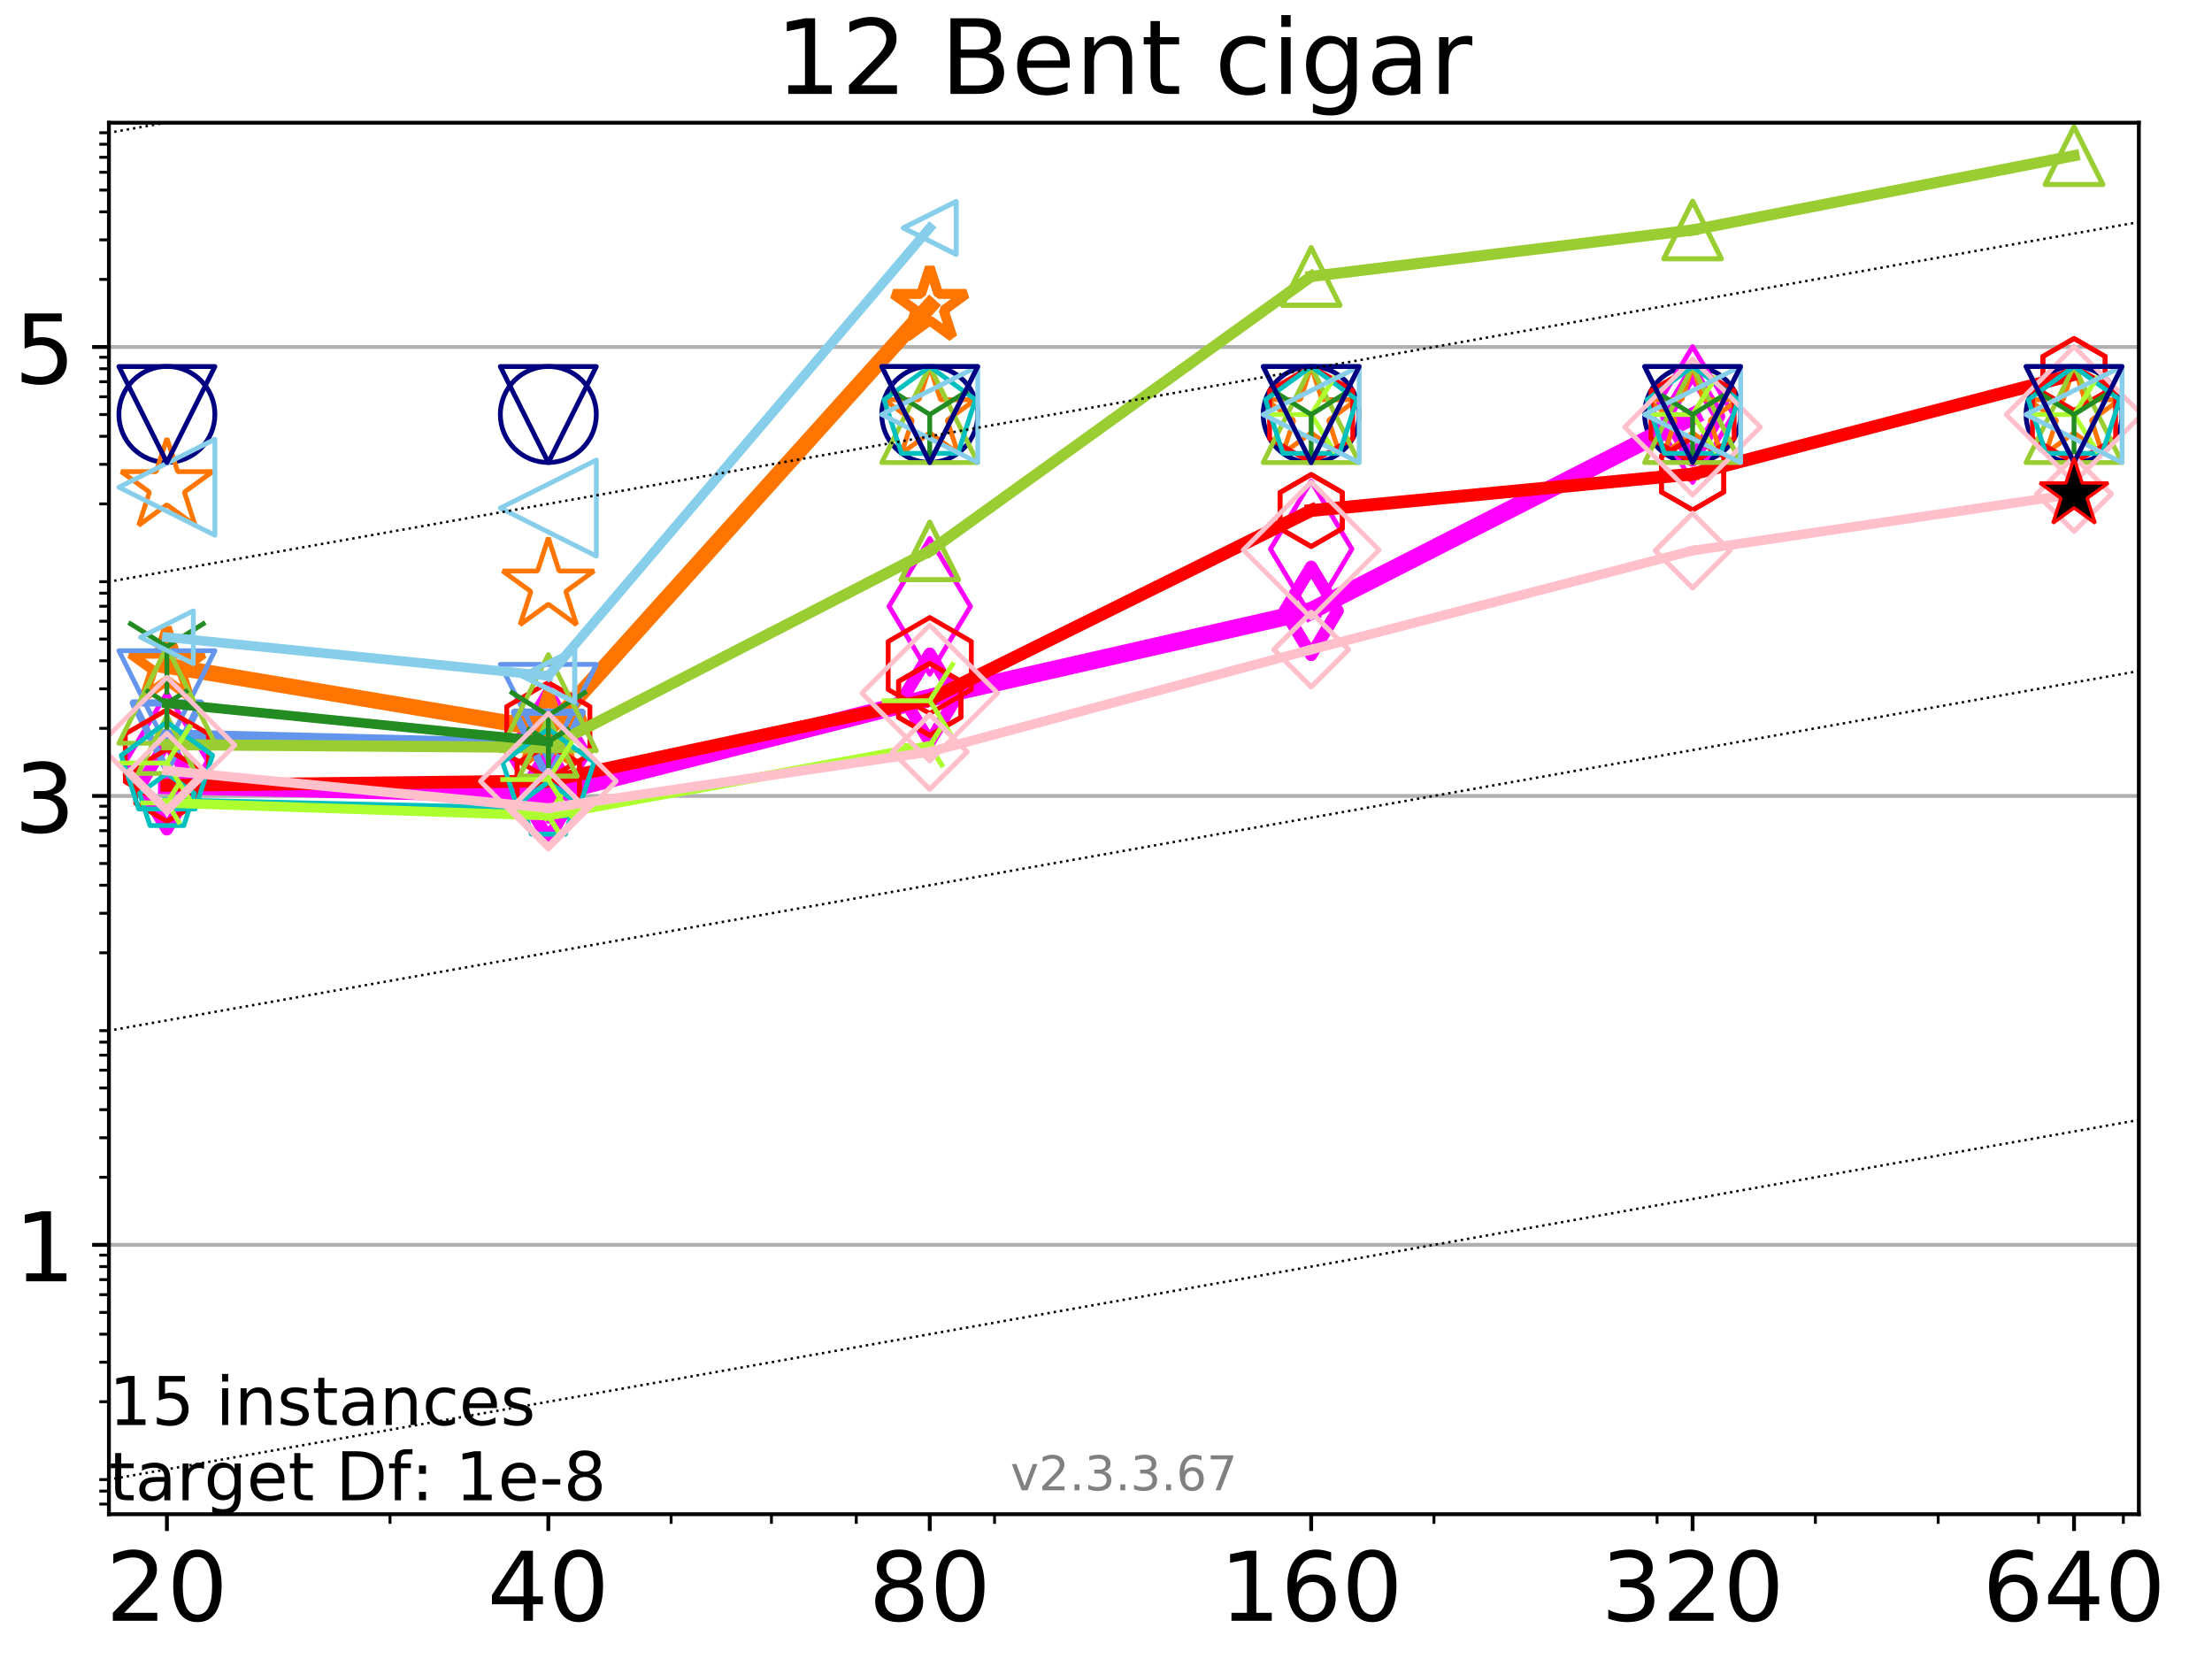 <?xml version="1.0" encoding="utf-8" standalone="no"?>
<!DOCTYPE svg PUBLIC "-//W3C//DTD SVG 1.1//EN"
  "http://www.w3.org/Graphics/SVG/1.1/DTD/svg11.dtd">
<!-- Created with matplotlib (https://matplotlib.org/) -->
<svg height="345.6pt" version="1.1" viewBox="0 0 460.8 345.6" width="460.8pt" xmlns="http://www.w3.org/2000/svg" xmlns:xlink="http://www.w3.org/1999/xlink">
 <defs>
  <style type="text/css">
*{stroke-linecap:butt;stroke-linejoin:round;}
  </style>
 </defs>
 <g id="figure_1">
  <g id="patch_1">
   <path d="M 0 345.6 
L 460.8 345.6 
L 460.8 0 
L 0 0 
z
" style="fill:#ffffff;"/>
  </g>
  <g id="axes_1">
   <g id="patch_2">
    <path d="M 22.69 315.44 
L 445.56 315.44 
L 445.56 25.56 
L 22.69 25.56 
z
" style="fill:#ffffff;"/>
   </g>
   <g id="matplotlib.axis_1">
    <g id="xtick_1">
     <g id="line2d_1">
      <defs>
       <path d="M 0 0 
L 0 3.5 
" id="mef94636818" style="stroke:#000000;stroke-width:0.8;"/>
      </defs>
      <g>
       <use style="stroke:#000000;stroke-width:0.8;" x="34.768" xlink:href="#mef94636818" y="315.44"/>
      </g>
     </g>
     <g id="text_1">
      <!-- 20 -->
      <defs>
       <path d="M 19.188 8.297 
L 53.609 8.297 
L 53.609 0 
L 7.328 0 
L 7.328 8.297 
Q 12.938 14.109 22.625 23.891 
Q 32.328 33.688 34.812 36.531 
Q 39.547 41.844 41.422 45.531 
Q 43.312 49.219 43.312 52.781 
Q 43.312 58.594 39.234 62.25 
Q 35.156 65.922 28.609 65.922 
Q 23.969 65.922 18.812 64.312 
Q 13.672 62.703 7.812 59.422 
L 7.812 69.391 
Q 13.766 71.781 18.938 73 
Q 24.125 74.219 28.422 74.219 
Q 39.75 74.219 46.484 68.547 
Q 53.219 62.891 53.219 53.422 
Q 53.219 48.922 51.531 44.891 
Q 49.859 40.875 45.406 35.406 
Q 44.188 33.984 37.641 27.219 
Q 31.109 20.453 19.188 8.297 
z
" id="DejaVuSans-50"/>
       <path d="M 31.781 66.406 
Q 24.172 66.406 20.328 58.906 
Q 16.5 51.422 16.5 36.375 
Q 16.5 21.391 20.328 13.891 
Q 24.172 6.391 31.781 6.391 
Q 39.453 6.391 43.281 13.891 
Q 47.125 21.391 47.125 36.375 
Q 47.125 51.422 43.281 58.906 
Q 39.453 66.406 31.781 66.406 
z
M 31.781 74.219 
Q 44.047 74.219 50.516 64.516 
Q 56.984 54.828 56.984 36.375 
Q 56.984 17.969 50.516 8.266 
Q 44.047 -1.422 31.781 -1.422 
Q 19.531 -1.422 13.062 8.266 
Q 6.594 17.969 6.594 36.375 
Q 6.594 54.828 13.062 64.516 
Q 19.531 74.219 31.781 74.219 
z
" id="DejaVuSans-48"/>
      </defs>
      <g transform="translate(22.043 337.637)scale(0.2 -0.2)">
       <use xlink:href="#DejaVuSans-50"/>
       <use x="63.623" xlink:href="#DejaVuSans-48"/>
      </g>
     </g>
    </g>
    <g id="xtick_2">
     <g id="line2d_2">
      <g>
       <use style="stroke:#000000;stroke-width:0.8;" x="114.226" xlink:href="#mef94636818" y="315.44"/>
      </g>
     </g>
     <g id="text_2">
      <!-- 40 -->
      <defs>
       <path d="M 37.797 64.312 
L 12.891 25.391 
L 37.797 25.391 
z
M 35.203 72.906 
L 47.609 72.906 
L 47.609 25.391 
L 58.016 25.391 
L 58.016 17.188 
L 47.609 17.188 
L 47.609 0 
L 37.797 0 
L 37.797 17.188 
L 4.891 17.188 
L 4.891 26.703 
z
" id="DejaVuSans-52"/>
      </defs>
      <g transform="translate(101.501 337.637)scale(0.2 -0.2)">
       <use xlink:href="#DejaVuSans-52"/>
       <use x="63.623" xlink:href="#DejaVuSans-48"/>
      </g>
     </g>
    </g>
    <g id="xtick_3">
     <g id="line2d_3">
      <g>
       <use style="stroke:#000000;stroke-width:0.8;" x="193.684" xlink:href="#mef94636818" y="315.44"/>
      </g>
     </g>
     <g id="text_3">
      <!-- 80 -->
      <defs>
       <path d="M 31.781 34.625 
Q 24.75 34.625 20.719 30.859 
Q 16.703 27.094 16.703 20.516 
Q 16.703 13.922 20.719 10.156 
Q 24.75 6.391 31.781 6.391 
Q 38.812 6.391 42.859 10.172 
Q 46.922 13.969 46.922 20.516 
Q 46.922 27.094 42.891 30.859 
Q 38.875 34.625 31.781 34.625 
z
M 21.922 38.812 
Q 15.578 40.375 12.031 44.719 
Q 8.5 49.078 8.5 55.328 
Q 8.5 64.062 14.719 69.141 
Q 20.953 74.219 31.781 74.219 
Q 42.672 74.219 48.875 69.141 
Q 55.078 64.062 55.078 55.328 
Q 55.078 49.078 51.531 44.719 
Q 48 40.375 41.703 38.812 
Q 48.828 37.156 52.797 32.312 
Q 56.781 27.484 56.781 20.516 
Q 56.781 9.906 50.312 4.234 
Q 43.844 -1.422 31.781 -1.422 
Q 19.734 -1.422 13.25 4.234 
Q 6.781 9.906 6.781 20.516 
Q 6.781 27.484 10.781 32.312 
Q 14.797 37.156 21.922 38.812 
z
M 18.312 54.391 
Q 18.312 48.734 21.844 45.562 
Q 25.391 42.391 31.781 42.391 
Q 38.141 42.391 41.719 45.562 
Q 45.312 48.734 45.312 54.391 
Q 45.312 60.062 41.719 63.234 
Q 38.141 66.406 31.781 66.406 
Q 25.391 66.406 21.844 63.234 
Q 18.312 60.062 18.312 54.391 
z
" id="DejaVuSans-56"/>
      </defs>
      <g transform="translate(180.959 337.637)scale(0.2 -0.2)">
       <use xlink:href="#DejaVuSans-56"/>
       <use x="63.623" xlink:href="#DejaVuSans-48"/>
      </g>
     </g>
    </g>
    <g id="xtick_4">
     <g id="line2d_4">
      <g>
       <use style="stroke:#000000;stroke-width:0.8;" x="273.142" xlink:href="#mef94636818" y="315.44"/>
      </g>
     </g>
     <g id="text_4">
      <!-- 160 -->
      <defs>
       <path d="M 12.406 8.297 
L 28.516 8.297 
L 28.516 63.922 
L 10.984 60.406 
L 10.984 69.391 
L 28.422 72.906 
L 38.281 72.906 
L 38.281 8.297 
L 54.391 8.297 
L 54.391 0 
L 12.406 0 
z
" id="DejaVuSans-49"/>
       <path d="M 33.016 40.375 
Q 26.375 40.375 22.484 35.828 
Q 18.609 31.297 18.609 23.391 
Q 18.609 15.531 22.484 10.953 
Q 26.375 6.391 33.016 6.391 
Q 39.656 6.391 43.531 10.953 
Q 47.406 15.531 47.406 23.391 
Q 47.406 31.297 43.531 35.828 
Q 39.656 40.375 33.016 40.375 
z
M 52.594 71.297 
L 52.594 62.312 
Q 48.875 64.062 45.094 64.984 
Q 41.312 65.922 37.594 65.922 
Q 27.828 65.922 22.672 59.328 
Q 17.531 52.734 16.797 39.406 
Q 19.672 43.656 24.016 45.922 
Q 28.375 48.188 33.594 48.188 
Q 44.578 48.188 50.953 41.516 
Q 57.328 34.859 57.328 23.391 
Q 57.328 12.156 50.688 5.359 
Q 44.047 -1.422 33.016 -1.422 
Q 20.359 -1.422 13.672 8.266 
Q 6.984 17.969 6.984 36.375 
Q 6.984 53.656 15.188 63.938 
Q 23.391 74.219 37.203 74.219 
Q 40.922 74.219 44.703 73.484 
Q 48.484 72.75 52.594 71.297 
z
" id="DejaVuSans-54"/>
      </defs>
      <g transform="translate(254.054 337.637)scale(0.2 -0.2)">
       <use xlink:href="#DejaVuSans-49"/>
       <use x="63.623" xlink:href="#DejaVuSans-54"/>
       <use x="127.246" xlink:href="#DejaVuSans-48"/>
      </g>
     </g>
    </g>
    <g id="xtick_5">
     <g id="line2d_5">
      <g>
       <use style="stroke:#000000;stroke-width:0.8;" x="352.6" xlink:href="#mef94636818" y="315.44"/>
      </g>
     </g>
     <g id="text_5">
      <!-- 320 -->
      <defs>
       <path d="M 40.578 39.312 
Q 47.656 37.797 51.625 33 
Q 55.609 28.219 55.609 21.188 
Q 55.609 10.406 48.188 4.484 
Q 40.766 -1.422 27.094 -1.422 
Q 22.516 -1.422 17.656 -0.516 
Q 12.797 0.391 7.625 2.203 
L 7.625 11.719 
Q 11.719 9.328 16.594 8.109 
Q 21.484 6.891 26.812 6.891 
Q 36.078 6.891 40.938 10.547 
Q 45.797 14.203 45.797 21.188 
Q 45.797 27.641 41.281 31.266 
Q 36.766 34.906 28.719 34.906 
L 20.219 34.906 
L 20.219 43.016 
L 29.109 43.016 
Q 36.375 43.016 40.234 45.922 
Q 44.094 48.828 44.094 54.297 
Q 44.094 59.906 40.109 62.906 
Q 36.141 65.922 28.719 65.922 
Q 24.656 65.922 20.016 65.031 
Q 15.375 64.156 9.812 62.312 
L 9.812 71.094 
Q 15.438 72.656 20.344 73.438 
Q 25.25 74.219 29.594 74.219 
Q 40.828 74.219 47.359 69.109 
Q 53.906 64.016 53.906 55.328 
Q 53.906 49.266 50.438 45.094 
Q 46.969 40.922 40.578 39.312 
z
" id="DejaVuSans-51"/>
      </defs>
      <g transform="translate(333.512 337.637)scale(0.2 -0.2)">
       <use xlink:href="#DejaVuSans-51"/>
       <use x="63.623" xlink:href="#DejaVuSans-50"/>
       <use x="127.246" xlink:href="#DejaVuSans-48"/>
      </g>
     </g>
    </g>
    <g id="xtick_6">
     <g id="line2d_6">
      <g>
       <use style="stroke:#000000;stroke-width:0.8;" x="432.058" xlink:href="#mef94636818" y="315.44"/>
      </g>
     </g>
     <g id="text_6">
      <!-- 640 -->
      <g transform="translate(412.97 337.637)scale(0.2 -0.2)">
       <use xlink:href="#DejaVuSans-54"/>
       <use x="63.623" xlink:href="#DejaVuSans-52"/>
       <use x="127.246" xlink:href="#DejaVuSans-48"/>
      </g>
     </g>
    </g>
    <g id="xtick_7">
     <g id="line2d_7">
      <defs>
       <path d="M 0 0 
L 0 2 
" id="m5debacc03a" style="stroke:#000000;stroke-width:0.6;"/>
      </defs>
      <g>
       <use style="stroke:#000000;stroke-width:0.6;" x="81.248" xlink:href="#m5debacc03a" y="315.44"/>
      </g>
     </g>
    </g>
    <g id="xtick_8">
     <g id="line2d_8">
      <g>
       <use style="stroke:#000000;stroke-width:0.6;" x="139.806" xlink:href="#m5debacc03a" y="315.44"/>
      </g>
     </g>
    </g>
    <g id="xtick_9">
     <g id="line2d_9">
      <g>
       <use style="stroke:#000000;stroke-width:0.6;" x="160.706" xlink:href="#m5debacc03a" y="315.44"/>
      </g>
     </g>
    </g>
    <g id="xtick_10">
     <g id="line2d_10">
      <g>
       <use style="stroke:#000000;stroke-width:0.6;" x="178.377" xlink:href="#m5debacc03a" y="315.44"/>
      </g>
     </g>
    </g>
    <g id="xtick_11">
     <g id="line2d_11">
      <g>
       <use style="stroke:#000000;stroke-width:0.6;" x="207.186" xlink:href="#m5debacc03a" y="315.44"/>
      </g>
     </g>
    </g>
    <g id="xtick_12">
     <g id="line2d_12">
      <g>
       <use style="stroke:#000000;stroke-width:0.6;" x="298.721" xlink:href="#m5debacc03a" y="315.44"/>
      </g>
     </g>
    </g>
    <g id="xtick_13">
     <g id="line2d_13">
      <g>
       <use style="stroke:#000000;stroke-width:0.6;" x="345.201" xlink:href="#m5debacc03a" y="315.44"/>
      </g>
     </g>
    </g>
    <g id="xtick_14">
     <g id="line2d_14">
      <g>
       <use style="stroke:#000000;stroke-width:0.6;" x="378.179" xlink:href="#m5debacc03a" y="315.44"/>
      </g>
     </g>
    </g>
    <g id="xtick_15">
     <g id="line2d_15">
      <g>
       <use style="stroke:#000000;stroke-width:0.6;" x="403.759" xlink:href="#m5debacc03a" y="315.44"/>
      </g>
     </g>
    </g>
    <g id="xtick_16">
     <g id="line2d_16">
      <g>
       <use style="stroke:#000000;stroke-width:0.6;" x="424.659" xlink:href="#m5debacc03a" y="315.44"/>
      </g>
     </g>
    </g>
    <g id="xtick_17">
     <g id="line2d_17">
      <g>
       <use style="stroke:#000000;stroke-width:0.6;" x="442.33" xlink:href="#m5debacc03a" y="315.44"/>
      </g>
     </g>
    </g>
   </g>
   <g id="matplotlib.axis_2">
    <g id="ytick_1">
     <g id="line2d_18">
      <path clip-path="url(#p046091ccee)" d="M 22.69 259.326 
L 445.56 259.326 
" style="fill:none;stroke:#b0b0b0;stroke-linecap:square;stroke-width:0.8;"/>
     </g>
     <g id="line2d_19">
      <defs>
       <path d="M 0 0 
L -3.5 0 
" id="ma858b98a24" style="stroke:#000000;stroke-width:0.8;"/>
      </defs>
      <g>
       <use style="stroke:#000000;stroke-width:0.8;" x="22.69" xlink:href="#ma858b98a24" y="259.326"/>
      </g>
     </g>
     <g id="text_7">
      <!-- 1 -->
      <g transform="translate(2.965 266.925)scale(0.2 -0.2)">
       <use xlink:href="#DejaVuSans-49"/>
      </g>
     </g>
    </g>
    <g id="ytick_2">
     <g id="line2d_20">
      <path clip-path="url(#p046091ccee)" d="M 22.69 165.803 
L 445.56 165.803 
" style="fill:none;stroke:#b0b0b0;stroke-linecap:square;stroke-width:0.8;"/>
     </g>
     <g id="line2d_21">
      <g>
       <use style="stroke:#000000;stroke-width:0.8;" x="22.69" xlink:href="#ma858b98a24" y="165.803"/>
      </g>
     </g>
     <g id="text_8">
      <!-- 3 -->
      <g transform="translate(2.965 173.402)scale(0.2 -0.2)">
       <use xlink:href="#DejaVuSans-51"/>
      </g>
     </g>
    </g>
    <g id="ytick_3">
     <g id="line2d_22">
      <path clip-path="url(#p046091ccee)" d="M 22.69 72.28 
L 445.56 72.28 
" style="fill:none;stroke:#b0b0b0;stroke-linecap:square;stroke-width:0.8;"/>
     </g>
     <g id="line2d_23">
      <g>
       <use style="stroke:#000000;stroke-width:0.8;" x="22.69" xlink:href="#ma858b98a24" y="72.28"/>
      </g>
     </g>
     <g id="text_9">
      <!-- 5 -->
      <defs>
       <path d="M 10.797 72.906 
L 49.516 72.906 
L 49.516 64.594 
L 19.828 64.594 
L 19.828 46.734 
Q 21.969 47.469 24.109 47.828 
Q 26.266 48.188 28.422 48.188 
Q 40.625 48.188 47.75 41.5 
Q 54.891 34.812 54.891 23.391 
Q 54.891 11.625 47.562 5.094 
Q 40.234 -1.422 26.906 -1.422 
Q 22.312 -1.422 17.547 -0.641 
Q 12.797 0.141 7.719 1.703 
L 7.719 11.625 
Q 12.109 9.234 16.797 8.062 
Q 21.484 6.891 26.703 6.891 
Q 35.156 6.891 40.078 11.328 
Q 45.016 15.766 45.016 23.391 
Q 45.016 31 40.078 35.438 
Q 35.156 39.891 26.703 39.891 
Q 22.75 39.891 18.812 39.016 
Q 14.891 38.141 10.797 36.281 
z
" id="DejaVuSans-53"/>
      </defs>
      <g transform="translate(2.965 79.879)scale(0.2 -0.2)">
       <use xlink:href="#DejaVuSans-53"/>
      </g>
     </g>
    </g>
    <g id="ytick_4">
     <g id="line2d_24">
      <defs>
       <path d="M 0 0 
L -2 0 
" id="m23547fc2ec" style="stroke:#000000;stroke-width:0.6;"/>
      </defs>
      <g>
       <use style="stroke:#000000;stroke-width:0.6;" x="22.69" xlink:href="#m23547fc2ec" y="313.331"/>
      </g>
     </g>
    </g>
    <g id="ytick_5">
     <g id="line2d_25">
      <g>
       <use style="stroke:#000000;stroke-width:0.6;" x="22.69" xlink:href="#m23547fc2ec" y="310.619"/>
      </g>
     </g>
    </g>
    <g id="ytick_6">
     <g id="line2d_26">
      <g>
       <use style="stroke:#000000;stroke-width:0.6;" x="22.69" xlink:href="#m23547fc2ec" y="308.227"/>
      </g>
     </g>
    </g>
    <g id="ytick_7">
     <g id="line2d_27">
      <g>
       <use style="stroke:#000000;stroke-width:0.6;" x="22.69" xlink:href="#m23547fc2ec" y="292.011"/>
      </g>
     </g>
    </g>
    <g id="ytick_8">
     <g id="line2d_28">
      <g>
       <use style="stroke:#000000;stroke-width:0.6;" x="22.69" xlink:href="#m23547fc2ec" y="283.777"/>
      </g>
     </g>
    </g>
    <g id="ytick_9">
     <g id="line2d_29">
      <g>
       <use style="stroke:#000000;stroke-width:0.6;" x="22.69" xlink:href="#m23547fc2ec" y="277.934"/>
      </g>
     </g>
    </g>
    <g id="ytick_10">
     <g id="line2d_30">
      <g>
       <use style="stroke:#000000;stroke-width:0.6;" x="22.69" xlink:href="#m23547fc2ec" y="273.403"/>
      </g>
     </g>
    </g>
    <g id="ytick_11">
     <g id="line2d_31">
      <g>
       <use style="stroke:#000000;stroke-width:0.6;" x="22.69" xlink:href="#m23547fc2ec" y="269.7"/>
      </g>
     </g>
    </g>
    <g id="ytick_12">
     <g id="line2d_32">
      <g>
       <use style="stroke:#000000;stroke-width:0.6;" x="22.69" xlink:href="#m23547fc2ec" y="266.57"/>
      </g>
     </g>
    </g>
    <g id="ytick_13">
     <g id="line2d_33">
      <g>
       <use style="stroke:#000000;stroke-width:0.6;" x="22.69" xlink:href="#m23547fc2ec" y="263.858"/>
      </g>
     </g>
    </g>
    <g id="ytick_14">
     <g id="line2d_34">
      <g>
       <use style="stroke:#000000;stroke-width:0.6;" x="22.69" xlink:href="#m23547fc2ec" y="261.466"/>
      </g>
     </g>
    </g>
    <g id="ytick_15">
     <g id="line2d_35">
      <g>
       <use style="stroke:#000000;stroke-width:0.6;" x="22.69" xlink:href="#m23547fc2ec" y="245.25"/>
      </g>
     </g>
    </g>
    <g id="ytick_16">
     <g id="line2d_36">
      <g>
       <use style="stroke:#000000;stroke-width:0.6;" x="22.69" xlink:href="#m23547fc2ec" y="237.015"/>
      </g>
     </g>
    </g>
    <g id="ytick_17">
     <g id="line2d_37">
      <g>
       <use style="stroke:#000000;stroke-width:0.6;" x="22.69" xlink:href="#m23547fc2ec" y="231.173"/>
      </g>
     </g>
    </g>
    <g id="ytick_18">
     <g id="line2d_38">
      <g>
       <use style="stroke:#000000;stroke-width:0.6;" x="22.69" xlink:href="#m23547fc2ec" y="226.641"/>
      </g>
     </g>
    </g>
    <g id="ytick_19">
     <g id="line2d_39">
      <g>
       <use style="stroke:#000000;stroke-width:0.6;" x="22.69" xlink:href="#m23547fc2ec" y="222.939"/>
      </g>
     </g>
    </g>
    <g id="ytick_20">
     <g id="line2d_40">
      <g>
       <use style="stroke:#000000;stroke-width:0.6;" x="22.69" xlink:href="#m23547fc2ec" y="219.808"/>
      </g>
     </g>
    </g>
    <g id="ytick_21">
     <g id="line2d_41">
      <g>
       <use style="stroke:#000000;stroke-width:0.6;" x="22.69" xlink:href="#m23547fc2ec" y="217.096"/>
      </g>
     </g>
    </g>
    <g id="ytick_22">
     <g id="line2d_42">
      <g>
       <use style="stroke:#000000;stroke-width:0.6;" x="22.69" xlink:href="#m23547fc2ec" y="214.704"/>
      </g>
     </g>
    </g>
    <g id="ytick_23">
     <g id="line2d_43">
      <g>
       <use style="stroke:#000000;stroke-width:0.6;" x="22.69" xlink:href="#m23547fc2ec" y="198.488"/>
      </g>
     </g>
    </g>
    <g id="ytick_24">
     <g id="line2d_44">
      <g>
       <use style="stroke:#000000;stroke-width:0.6;" x="22.69" xlink:href="#m23547fc2ec" y="190.254"/>
      </g>
     </g>
    </g>
    <g id="ytick_25">
     <g id="line2d_45">
      <g>
       <use style="stroke:#000000;stroke-width:0.6;" x="22.69" xlink:href="#m23547fc2ec" y="184.411"/>
      </g>
     </g>
    </g>
    <g id="ytick_26">
     <g id="line2d_46">
      <g>
       <use style="stroke:#000000;stroke-width:0.6;" x="22.69" xlink:href="#m23547fc2ec" y="179.88"/>
      </g>
     </g>
    </g>
    <g id="ytick_27">
     <g id="line2d_47">
      <g>
       <use style="stroke:#000000;stroke-width:0.6;" x="22.69" xlink:href="#m23547fc2ec" y="176.177"/>
      </g>
     </g>
    </g>
    <g id="ytick_28">
     <g id="line2d_48">
      <g>
       <use style="stroke:#000000;stroke-width:0.6;" x="22.69" xlink:href="#m23547fc2ec" y="173.047"/>
      </g>
     </g>
    </g>
    <g id="ytick_29">
     <g id="line2d_49">
      <g>
       <use style="stroke:#000000;stroke-width:0.6;" x="22.69" xlink:href="#m23547fc2ec" y="170.335"/>
      </g>
     </g>
    </g>
    <g id="ytick_30">
     <g id="line2d_50">
      <g>
       <use style="stroke:#000000;stroke-width:0.6;" x="22.69" xlink:href="#m23547fc2ec" y="167.943"/>
      </g>
     </g>
    </g>
    <g id="ytick_31">
     <g id="line2d_51">
      <g>
       <use style="stroke:#000000;stroke-width:0.6;" x="22.69" xlink:href="#m23547fc2ec" y="151.727"/>
      </g>
     </g>
    </g>
    <g id="ytick_32">
     <g id="line2d_52">
      <g>
       <use style="stroke:#000000;stroke-width:0.6;" x="22.69" xlink:href="#m23547fc2ec" y="143.492"/>
      </g>
     </g>
    </g>
    <g id="ytick_33">
     <g id="line2d_53">
      <g>
       <use style="stroke:#000000;stroke-width:0.6;" x="22.69" xlink:href="#m23547fc2ec" y="137.65"/>
      </g>
     </g>
    </g>
    <g id="ytick_34">
     <g id="line2d_54">
      <g>
       <use style="stroke:#000000;stroke-width:0.6;" x="22.69" xlink:href="#m23547fc2ec" y="133.118"/>
      </g>
     </g>
    </g>
    <g id="ytick_35">
     <g id="line2d_55">
      <g>
       <use style="stroke:#000000;stroke-width:0.6;" x="22.69" xlink:href="#m23547fc2ec" y="129.416"/>
      </g>
     </g>
    </g>
    <g id="ytick_36">
     <g id="line2d_56">
      <g>
       <use style="stroke:#000000;stroke-width:0.6;" x="22.69" xlink:href="#m23547fc2ec" y="126.285"/>
      </g>
     </g>
    </g>
    <g id="ytick_37">
     <g id="line2d_57">
      <g>
       <use style="stroke:#000000;stroke-width:0.6;" x="22.69" xlink:href="#m23547fc2ec" y="123.573"/>
      </g>
     </g>
    </g>
    <g id="ytick_38">
     <g id="line2d_58">
      <g>
       <use style="stroke:#000000;stroke-width:0.6;" x="22.69" xlink:href="#m23547fc2ec" y="121.181"/>
      </g>
     </g>
    </g>
    <g id="ytick_39">
     <g id="line2d_59">
      <g>
       <use style="stroke:#000000;stroke-width:0.6;" x="22.69" xlink:href="#m23547fc2ec" y="104.965"/>
      </g>
     </g>
    </g>
    <g id="ytick_40">
     <g id="line2d_60">
      <g>
       <use style="stroke:#000000;stroke-width:0.6;" x="22.69" xlink:href="#m23547fc2ec" y="96.731"/>
      </g>
     </g>
    </g>
    <g id="ytick_41">
     <g id="line2d_61">
      <g>
       <use style="stroke:#000000;stroke-width:0.6;" x="22.69" xlink:href="#m23547fc2ec" y="90.888"/>
      </g>
     </g>
    </g>
    <g id="ytick_42">
     <g id="line2d_62">
      <g>
       <use style="stroke:#000000;stroke-width:0.6;" x="22.69" xlink:href="#m23547fc2ec" y="86.357"/>
      </g>
     </g>
    </g>
    <g id="ytick_43">
     <g id="line2d_63">
      <g>
       <use style="stroke:#000000;stroke-width:0.6;" x="22.69" xlink:href="#m23547fc2ec" y="82.654"/>
      </g>
     </g>
    </g>
    <g id="ytick_44">
     <g id="line2d_64">
      <g>
       <use style="stroke:#000000;stroke-width:0.6;" x="22.69" xlink:href="#m23547fc2ec" y="79.524"/>
      </g>
     </g>
    </g>
    <g id="ytick_45">
     <g id="line2d_65">
      <g>
       <use style="stroke:#000000;stroke-width:0.6;" x="22.69" xlink:href="#m23547fc2ec" y="76.812"/>
      </g>
     </g>
    </g>
    <g id="ytick_46">
     <g id="line2d_66">
      <g>
       <use style="stroke:#000000;stroke-width:0.6;" x="22.69" xlink:href="#m23547fc2ec" y="74.42"/>
      </g>
     </g>
    </g>
    <g id="ytick_47">
     <g id="line2d_67">
      <g>
       <use style="stroke:#000000;stroke-width:0.6;" x="22.69" xlink:href="#m23547fc2ec" y="58.203"/>
      </g>
     </g>
    </g>
    <g id="ytick_48">
     <g id="line2d_68">
      <g>
       <use style="stroke:#000000;stroke-width:0.6;" x="22.69" xlink:href="#m23547fc2ec" y="49.969"/>
      </g>
     </g>
    </g>
    <g id="ytick_49">
     <g id="line2d_69">
      <g>
       <use style="stroke:#000000;stroke-width:0.6;" x="22.69" xlink:href="#m23547fc2ec" y="44.127"/>
      </g>
     </g>
    </g>
    <g id="ytick_50">
     <g id="line2d_70">
      <g>
       <use style="stroke:#000000;stroke-width:0.6;" x="22.69" xlink:href="#m23547fc2ec" y="39.595"/>
      </g>
     </g>
    </g>
    <g id="ytick_51">
     <g id="line2d_71">
      <g>
       <use style="stroke:#000000;stroke-width:0.6;" x="22.69" xlink:href="#m23547fc2ec" y="35.893"/>
      </g>
     </g>
    </g>
    <g id="ytick_52">
     <g id="line2d_72">
      <g>
       <use style="stroke:#000000;stroke-width:0.6;" x="22.69" xlink:href="#m23547fc2ec" y="32.762"/>
      </g>
     </g>
    </g>
    <g id="ytick_53">
     <g id="line2d_73">
      <g>
       <use style="stroke:#000000;stroke-width:0.6;" x="22.69" xlink:href="#m23547fc2ec" y="30.05"/>
      </g>
     </g>
    </g>
    <g id="ytick_54">
     <g id="line2d_74">
      <g>
       <use style="stroke:#000000;stroke-width:0.6;" x="22.69" xlink:href="#m23547fc2ec" y="27.658"/>
      </g>
     </g>
    </g>
   </g>
   <g id="line2d_75"/>
   <g id="line2d_76">
    <defs>
     <path d="M 0 10 
C 2.652 10 5.196 8.946 7.071 7.071 
C 8.946 5.196 10 2.652 10 0 
C 10 -2.652 8.946 -5.196 7.071 -7.071 
C 5.196 -8.946 2.652 -10 0 -10 
C -2.652 -10 -5.196 -8.946 -7.071 -7.071 
C -8.946 -5.196 -10 -2.652 -10 0 
C -10 2.652 -8.946 5.196 -7.071 7.071 
C -5.196 8.946 -2.652 10 0 10 
z
" id="m7d7972c3c1" style="stroke:#000080;"/>
    </defs>
    <g clip-path="url(#p046091ccee)">
     <use style="fill-opacity:0;stroke:#000080;" x="34.768" xlink:href="#m7d7972c3c1" y="86.328"/>
     <use style="fill-opacity:0;stroke:#000080;" x="114.226" xlink:href="#m7d7972c3c1" y="86.344"/>
     <use style="fill-opacity:0;stroke:#000080;" x="193.684" xlink:href="#m7d7972c3c1" y="86.333"/>
     <use style="fill-opacity:0;stroke:#000080;" x="273.142" xlink:href="#m7d7972c3c1" y="86.343"/>
     <use style="fill-opacity:0;stroke:#000080;" x="352.6" xlink:href="#m7d7972c3c1" y="86.339"/>
     <use style="fill-opacity:0;stroke:#000080;" x="432.058" xlink:href="#m7d7972c3c1" y="86.344"/>
    </g>
   </g>
   <g id="line2d_77">
    <path clip-path="url(#p046091ccee)" d="M 34.768 163.605 
L 114.226 165.507 
" style="fill:none;stroke:#ff00ff;stroke-linecap:square;stroke-width:3.667;"/>
    <defs>
     <path d="M 0 9.192 
L 5.515 0 
L 0 -9.192 
L -5.515 0 
z
" id="m6c4f1c957d" style="stroke:#ff00ff;stroke-linejoin:miter;stroke-width:2.5;"/>
    </defs>
    <g clip-path="url(#p046091ccee)">
     <use style="fill-opacity:0;stroke:#ff00ff;stroke-linejoin:miter;stroke-width:2.5;" x="34.768" xlink:href="#m6c4f1c957d" y="163.605"/>
     <use style="fill-opacity:0;stroke:#ff00ff;stroke-linejoin:miter;stroke-width:2.5;" x="114.226" xlink:href="#m6c4f1c957d" y="165.507"/>
    </g>
   </g>
   <g id="line2d_78">
    <path clip-path="url(#p046091ccee)" d="M 114.226 165.507 
L 193.684 145.365 
" style="fill:none;stroke:#ff00ff;stroke-linecap:square;stroke-width:3.667;"/>
    <g clip-path="url(#p046091ccee)">
     <use style="fill-opacity:0;stroke:#ff00ff;stroke-linejoin:miter;stroke-width:2.5;" x="114.226" xlink:href="#m6c4f1c957d" y="165.507"/>
     <use style="fill-opacity:0;stroke:#ff00ff;stroke-linejoin:miter;stroke-width:2.5;" x="193.684" xlink:href="#m6c4f1c957d" y="145.365"/>
    </g>
   </g>
   <g id="line2d_79">
    <path clip-path="url(#p046091ccee)" d="M 193.684 145.365 
L 273.142 127.253 
" style="fill:none;stroke:#ff00ff;stroke-linecap:square;stroke-width:3.667;"/>
    <g clip-path="url(#p046091ccee)">
     <use style="fill-opacity:0;stroke:#ff00ff;stroke-linejoin:miter;stroke-width:2.5;" x="193.684" xlink:href="#m6c4f1c957d" y="145.365"/>
     <use style="fill-opacity:0;stroke:#ff00ff;stroke-linejoin:miter;stroke-width:2.5;" x="273.142" xlink:href="#m6c4f1c957d" y="127.253"/>
    </g>
   </g>
   <g id="line2d_80">
    <path clip-path="url(#p046091ccee)" d="M 273.142 127.253 
L 352.6 86.749 
" style="fill:none;stroke:#ff00ff;stroke-linecap:square;stroke-width:3.667;"/>
    <g clip-path="url(#p046091ccee)">
     <use style="fill-opacity:0;stroke:#ff00ff;stroke-linejoin:miter;stroke-width:2.5;" x="273.142" xlink:href="#m6c4f1c957d" y="127.253"/>
     <use style="fill-opacity:0;stroke:#ff00ff;stroke-linejoin:miter;stroke-width:2.5;" x="352.6" xlink:href="#m6c4f1c957d" y="86.749"/>
    </g>
   </g>
   <g id="line2d_81">
    <path clip-path="url(#p046091ccee)" d="M 352.6 86.749 
" style="fill:none;stroke:#ff00ff;stroke-linecap:square;stroke-width:3.667;"/>
    <g clip-path="url(#p046091ccee)">
     <use style="fill-opacity:0;stroke:#ff00ff;stroke-linejoin:miter;stroke-width:2.5;" x="352.6" xlink:href="#m6c4f1c957d" y="86.749"/>
    </g>
   </g>
   <g id="line2d_82"/>
   <g id="line2d_83">
    <defs>
     <path d="M 0 14.142 
L 8.485 0 
L 0 -14.142 
L -8.485 0 
z
" id="m8223eaf56e" style="stroke:#ff00ff;stroke-linejoin:miter;"/>
    </defs>
    <g clip-path="url(#p046091ccee)">
     <use style="fill-opacity:0;stroke:#ff00ff;stroke-linejoin:miter;" x="34.768" xlink:href="#m8223eaf56e" y="158.49"/>
     <use style="fill-opacity:0;stroke:#ff00ff;stroke-linejoin:miter;" x="114.226" xlink:href="#m8223eaf56e" y="156.971"/>
     <use style="fill-opacity:0;stroke:#ff00ff;stroke-linejoin:miter;" x="193.684" xlink:href="#m8223eaf56e" y="126.316"/>
     <use style="fill-opacity:0;stroke:#ff00ff;stroke-linejoin:miter;" x="273.142" xlink:href="#m8223eaf56e" y="114.373"/>
     <use style="fill-opacity:0;stroke:#ff00ff;stroke-linejoin:miter;" x="352.6" xlink:href="#m8223eaf56e" y="86.357"/>
    </g>
   </g>
   <g id="line2d_84">
    <path clip-path="url(#p046091ccee)" d="M 34.768 138.697 
L 114.226 152.004 
" style="fill:none;stroke:#ff7500;stroke-linecap:square;stroke-width:3.333;"/>
    <defs>
     <path d="M 0 -8 
L -1.796 -2.472 
L -7.608 -2.472 
L -2.906 0.944 
L -4.702 6.472 
L -0 3.056 
L 4.702 6.472 
L 2.906 0.944 
L 7.608 -2.472 
L 1.796 -2.472 
z
" id="mbe4a6e7526" style="stroke:#ff7500;stroke-linejoin:bevel;stroke-width:2;"/>
    </defs>
    <g clip-path="url(#p046091ccee)">
     <use style="fill-opacity:0;stroke:#ff7500;stroke-linejoin:bevel;stroke-width:2;" x="34.768" xlink:href="#mbe4a6e7526" y="138.697"/>
     <use style="fill-opacity:0;stroke:#ff7500;stroke-linejoin:bevel;stroke-width:2;" x="114.226" xlink:href="#mbe4a6e7526" y="152.004"/>
    </g>
   </g>
   <g id="line2d_85">
    <path clip-path="url(#p046091ccee)" d="M 114.226 152.004 
L 193.684 63.698 
" style="fill:none;stroke:#ff7500;stroke-linecap:square;stroke-width:3.333;"/>
    <g clip-path="url(#p046091ccee)">
     <use style="fill-opacity:0;stroke:#ff7500;stroke-linejoin:bevel;stroke-width:2;" x="114.226" xlink:href="#mbe4a6e7526" y="152.004"/>
     <use style="fill-opacity:0;stroke:#ff7500;stroke-linejoin:bevel;stroke-width:2;" x="193.684" xlink:href="#mbe4a6e7526" y="63.698"/>
    </g>
   </g>
   <g id="line2d_86">
    <path clip-path="url(#p046091ccee)" d="M 193.684 63.698 
" style="fill:none;stroke:#ff7500;stroke-linecap:square;stroke-width:3.333;"/>
    <g clip-path="url(#p046091ccee)">
     <use style="fill-opacity:0;stroke:#ff7500;stroke-linejoin:bevel;stroke-width:2;" x="193.684" xlink:href="#mbe4a6e7526" y="63.698"/>
    </g>
   </g>
   <g id="line2d_87"/>
   <g id="line2d_88">
    <defs>
     <path d="M 0 -10 
L -2.245 -3.09 
L -9.511 -3.09 
L -3.633 1.18 
L -5.878 8.09 
L -0 3.82 
L 5.878 8.09 
L 3.633 1.18 
L 9.511 -3.09 
L 2.245 -3.09 
z
" id="m2641cf510e" style="stroke:#ff7500;stroke-linejoin:bevel;"/>
    </defs>
    <g clip-path="url(#p046091ccee)">
     <use style="fill-opacity:0;stroke:#ff7500;stroke-linejoin:bevel;" x="34.768" xlink:href="#m2641cf510e" y="101.337"/>
     <use style="fill-opacity:0;stroke:#ff7500;stroke-linejoin:bevel;" x="114.226" xlink:href="#m2641cf510e" y="122.042"/>
     <use style="fill-opacity:0;stroke:#ff7500;stroke-linejoin:bevel;" x="193.684" xlink:href="#m2641cf510e" y="86.356"/>
     <use style="fill-opacity:0;stroke:#ff7500;stroke-linejoin:bevel;" x="273.142" xlink:href="#m2641cf510e" y="86.349"/>
     <use style="fill-opacity:0;stroke:#ff7500;stroke-linejoin:bevel;" x="352.6" xlink:href="#m2641cf510e" y="86.356"/>
     <use style="fill-opacity:0;stroke:#ff7500;stroke-linejoin:bevel;" x="432.058" xlink:href="#m2641cf510e" y="86.353"/>
    </g>
   </g>
   <g id="line2d_89">
    <path clip-path="url(#p046091ccee)" d="M 34.768 153.432 
L 114.226 155.368 
" style="fill:none;stroke:#6495ed;stroke-linecap:square;stroke-width:3;"/>
    <defs>
     <path d="M -0 7 
L 7 -7 
L -7 -7 
z
" id="mc424f2870e" style="stroke:#6495ed;stroke-linejoin:miter;stroke-width:1.5;"/>
    </defs>
    <g clip-path="url(#p046091ccee)">
     <use style="fill-opacity:0;stroke:#6495ed;stroke-linejoin:miter;stroke-width:1.5;" x="34.768" xlink:href="#mc424f2870e" y="153.432"/>
     <use style="fill-opacity:0;stroke:#6495ed;stroke-linejoin:miter;stroke-width:1.5;" x="114.226" xlink:href="#mc424f2870e" y="155.368"/>
    </g>
   </g>
   <g id="line2d_90">
    <path clip-path="url(#p046091ccee)" d="M 114.226 155.368 
" style="fill:none;stroke:#6495ed;stroke-linecap:square;stroke-width:3;"/>
    <g clip-path="url(#p046091ccee)">
     <use style="fill-opacity:0;stroke:#6495ed;stroke-linejoin:miter;stroke-width:1.5;" x="114.226" xlink:href="#mc424f2870e" y="155.368"/>
    </g>
   </g>
   <g id="line2d_91"/>
   <g id="line2d_92">
    <defs>
     <path d="M -0 10 
L 10 -10 
L -10 -10 
z
" id="mfe8298f5c7" style="stroke:#6495ed;stroke-linejoin:miter;"/>
    </defs>
    <g clip-path="url(#p046091ccee)">
     <use style="fill-opacity:0;stroke:#6495ed;stroke-linejoin:miter;" x="34.768" xlink:href="#mfe8298f5c7" y="145.555"/>
     <use style="fill-opacity:0;stroke:#6495ed;stroke-linejoin:miter;" x="114.226" xlink:href="#mfe8298f5c7" y="148.41"/>
     <use style="fill-opacity:0;stroke:#6495ed;stroke-linejoin:miter;" x="193.684" xlink:href="#mfe8298f5c7" y="86.357"/>
     <use style="fill-opacity:0;stroke:#6495ed;stroke-linejoin:miter;" x="273.142" xlink:href="#mfe8298f5c7" y="86.357"/>
     <use style="fill-opacity:0;stroke:#6495ed;stroke-linejoin:miter;" x="352.6" xlink:href="#mfe8298f5c7" y="86.357"/>
     <use style="fill-opacity:0;stroke:#6495ed;stroke-linejoin:miter;" x="432.058" xlink:href="#mfe8298f5c7" y="86.357"/>
    </g>
   </g>
   <g id="line2d_93">
    <path clip-path="url(#p046091ccee)" d="M 34.768 163.603 
L 114.226 162.697 
" style="fill:none;stroke:#ff0000;stroke-linecap:square;stroke-width:2.667;"/>
    <defs>
     <path d="M 0 -7.5 
L -6.495 -3.75 
L -6.495 3.75 
L -0 7.5 
L 6.495 3.75 
L 6.495 -3.75 
z
" id="m553f9fdff1" style="stroke:#ff0000;stroke-linejoin:miter;"/>
    </defs>
    <g clip-path="url(#p046091ccee)">
     <use style="fill-opacity:0;stroke:#ff0000;stroke-linejoin:miter;" x="34.768" xlink:href="#m553f9fdff1" y="163.603"/>
     <use style="fill-opacity:0;stroke:#ff0000;stroke-linejoin:miter;" x="114.226" xlink:href="#m553f9fdff1" y="162.697"/>
    </g>
   </g>
   <g id="line2d_94">
    <path clip-path="url(#p046091ccee)" d="M 114.226 162.697 
L 193.684 145.696 
" style="fill:none;stroke:#ff0000;stroke-linecap:square;stroke-width:2.667;"/>
    <g clip-path="url(#p046091ccee)">
     <use style="fill-opacity:0;stroke:#ff0000;stroke-linejoin:miter;" x="114.226" xlink:href="#m553f9fdff1" y="162.697"/>
     <use style="fill-opacity:0;stroke:#ff0000;stroke-linejoin:miter;" x="193.684" xlink:href="#m553f9fdff1" y="145.696"/>
    </g>
   </g>
   <g id="line2d_95">
    <path clip-path="url(#p046091ccee)" d="M 193.684 145.696 
L 273.142 106.348 
" style="fill:none;stroke:#ff0000;stroke-linecap:square;stroke-width:2.667;"/>
    <g clip-path="url(#p046091ccee)">
     <use style="fill-opacity:0;stroke:#ff0000;stroke-linejoin:miter;" x="193.684" xlink:href="#m553f9fdff1" y="145.696"/>
     <use style="fill-opacity:0;stroke:#ff0000;stroke-linejoin:miter;" x="273.142" xlink:href="#m553f9fdff1" y="106.348"/>
    </g>
   </g>
   <g id="line2d_96">
    <path clip-path="url(#p046091ccee)" d="M 273.142 106.348 
L 352.6 98.747 
" style="fill:none;stroke:#ff0000;stroke-linecap:square;stroke-width:2.667;"/>
    <g clip-path="url(#p046091ccee)">
     <use style="fill-opacity:0;stroke:#ff0000;stroke-linejoin:miter;" x="273.142" xlink:href="#m553f9fdff1" y="106.348"/>
     <use style="fill-opacity:0;stroke:#ff0000;stroke-linejoin:miter;" x="352.6" xlink:href="#m553f9fdff1" y="98.747"/>
    </g>
   </g>
   <g id="line2d_97">
    <path clip-path="url(#p046091ccee)" d="M 352.6 98.747 
L 432.058 78.017 
" style="fill:none;stroke:#ff0000;stroke-linecap:square;stroke-width:2.667;"/>
    <g clip-path="url(#p046091ccee)">
     <use style="fill-opacity:0;stroke:#ff0000;stroke-linejoin:miter;" x="352.6" xlink:href="#m553f9fdff1" y="98.747"/>
     <use style="fill-opacity:0;stroke:#ff0000;stroke-linejoin:miter;" x="432.058" xlink:href="#m553f9fdff1" y="78.017"/>
    </g>
   </g>
   <g id="line2d_98">
    <path clip-path="url(#p046091ccee)" d="M 432.058 78.017 
" style="fill:none;stroke:#ff0000;stroke-linecap:square;stroke-width:2.667;"/>
    <g clip-path="url(#p046091ccee)">
     <use style="fill-opacity:0;stroke:#ff0000;stroke-linejoin:miter;" x="432.058" xlink:href="#m553f9fdff1" y="78.017"/>
    </g>
   </g>
   <g id="line2d_99"/>
   <g id="line2d_100">
    <defs>
     <path d="M 0 -10 
L -8.66 -5 
L -8.66 5 
L -0 10 
L 8.66 5 
L 8.66 -5 
z
" id="mcba2e813bb" style="stroke:#ff0000;stroke-linejoin:miter;"/>
    </defs>
    <g clip-path="url(#p046091ccee)">
     <use style="fill-opacity:0;stroke:#ff0000;stroke-linejoin:miter;" x="34.768" xlink:href="#mcba2e813bb" y="157.87"/>
     <use style="fill-opacity:0;stroke:#ff0000;stroke-linejoin:miter;" x="114.226" xlink:href="#mcba2e813bb" y="152.179"/>
     <use style="fill-opacity:0;stroke:#ff0000;stroke-linejoin:miter;" x="193.684" xlink:href="#mcba2e813bb" y="138.638"/>
     <use style="fill-opacity:0;stroke:#ff0000;stroke-linejoin:miter;" x="273.142" xlink:href="#mcba2e813bb" y="86.357"/>
     <use style="fill-opacity:0;stroke:#ff0000;stroke-linejoin:miter;" x="352.6" xlink:href="#mcba2e813bb" y="86.357"/>
     <use style="fill-opacity:0;stroke:#ff0000;stroke-linejoin:miter;" x="432.058" xlink:href="#mcba2e813bb" y="86.357"/>
    </g>
   </g>
   <g id="line2d_101">
    <path clip-path="url(#p046091ccee)" d="M 34.768 155.13 
L 114.226 155.697 
" style="fill:none;stroke:#9acd32;stroke-linecap:square;stroke-width:2.333;"/>
    <defs>
     <path d="M 0 -6 
L -6 6 
L 6 6 
z
" id="m3bf3337c52" style="stroke:#9acd32;stroke-linejoin:miter;"/>
    </defs>
    <g clip-path="url(#p046091ccee)">
     <use style="fill-opacity:0;stroke:#9acd32;stroke-linejoin:miter;" x="34.768" xlink:href="#m3bf3337c52" y="155.13"/>
     <use style="fill-opacity:0;stroke:#9acd32;stroke-linejoin:miter;" x="114.226" xlink:href="#m3bf3337c52" y="155.697"/>
    </g>
   </g>
   <g id="line2d_102">
    <path clip-path="url(#p046091ccee)" d="M 114.226 155.697 
L 193.684 114.778 
" style="fill:none;stroke:#9acd32;stroke-linecap:square;stroke-width:2.333;"/>
    <g clip-path="url(#p046091ccee)">
     <use style="fill-opacity:0;stroke:#9acd32;stroke-linejoin:miter;" x="114.226" xlink:href="#m3bf3337c52" y="155.697"/>
     <use style="fill-opacity:0;stroke:#9acd32;stroke-linejoin:miter;" x="193.684" xlink:href="#m3bf3337c52" y="114.778"/>
    </g>
   </g>
   <g id="line2d_103">
    <path clip-path="url(#p046091ccee)" d="M 193.684 114.778 
L 273.142 57.589 
" style="fill:none;stroke:#9acd32;stroke-linecap:square;stroke-width:2.333;"/>
    <g clip-path="url(#p046091ccee)">
     <use style="fill-opacity:0;stroke:#9acd32;stroke-linejoin:miter;" x="193.684" xlink:href="#m3bf3337c52" y="114.778"/>
     <use style="fill-opacity:0;stroke:#9acd32;stroke-linejoin:miter;" x="273.142" xlink:href="#m3bf3337c52" y="57.589"/>
    </g>
   </g>
   <g id="line2d_104">
    <path clip-path="url(#p046091ccee)" d="M 273.142 57.589 
L 352.6 47.916 
" style="fill:none;stroke:#9acd32;stroke-linecap:square;stroke-width:2.333;"/>
    <g clip-path="url(#p046091ccee)">
     <use style="fill-opacity:0;stroke:#9acd32;stroke-linejoin:miter;" x="273.142" xlink:href="#m3bf3337c52" y="57.589"/>
     <use style="fill-opacity:0;stroke:#9acd32;stroke-linejoin:miter;" x="352.6" xlink:href="#m3bf3337c52" y="47.916"/>
    </g>
   </g>
   <g id="line2d_105">
    <path clip-path="url(#p046091ccee)" d="M 352.6 47.916 
L 432.058 32.434 
" style="fill:none;stroke:#9acd32;stroke-linecap:square;stroke-width:2.333;"/>
    <g clip-path="url(#p046091ccee)">
     <use style="fill-opacity:0;stroke:#9acd32;stroke-linejoin:miter;" x="352.6" xlink:href="#m3bf3337c52" y="47.916"/>
     <use style="fill-opacity:0;stroke:#9acd32;stroke-linejoin:miter;" x="432.058" xlink:href="#m3bf3337c52" y="32.434"/>
    </g>
   </g>
   <g id="line2d_106">
    <path clip-path="url(#p046091ccee)" d="M 432.058 32.434 
" style="fill:none;stroke:#9acd32;stroke-linecap:square;stroke-width:2.333;"/>
    <g clip-path="url(#p046091ccee)">
     <use style="fill-opacity:0;stroke:#9acd32;stroke-linejoin:miter;" x="432.058" xlink:href="#m3bf3337c52" y="32.434"/>
    </g>
   </g>
   <g id="line2d_107"/>
   <g id="line2d_108">
    <defs>
     <path d="M 0 -10 
L -10 10 
L 10 10 
z
" id="m7889b69747" style="stroke:#9acd32;stroke-linejoin:miter;"/>
    </defs>
    <g clip-path="url(#p046091ccee)">
     <use style="fill-opacity:0;stroke:#9acd32;stroke-linejoin:miter;" x="34.768" xlink:href="#m7889b69747" y="144.827"/>
     <use style="fill-opacity:0;stroke:#9acd32;stroke-linejoin:miter;" x="114.226" xlink:href="#m7889b69747" y="146.378"/>
     <use style="fill-opacity:0;stroke:#9acd32;stroke-linejoin:miter;" x="193.684" xlink:href="#m7889b69747" y="86.357"/>
     <use style="fill-opacity:0;stroke:#9acd32;stroke-linejoin:miter;" x="273.142" xlink:href="#m7889b69747" y="86.357"/>
     <use style="fill-opacity:0;stroke:#9acd32;stroke-linejoin:miter;" x="352.6" xlink:href="#m7889b69747" y="86.357"/>
     <use style="fill-opacity:0;stroke:#9acd32;stroke-linejoin:miter;" x="432.058" xlink:href="#m7889b69747" y="86.357"/>
    </g>
   </g>
   <g id="line2d_109">
    <path clip-path="url(#p046091ccee)" d="M 34.768 167.127 
L 114.226 168.889 
" style="fill:none;stroke:#00bfbf;stroke-linecap:square;stroke-width:2;"/>
    <defs>
     <path d="M 0 -6 
L -5.706 -1.854 
L -3.527 4.854 
L 3.527 4.854 
L 5.706 -1.854 
z
" id="m9f235c7849" style="stroke:#00bfbf;stroke-linejoin:miter;"/>
    </defs>
    <g clip-path="url(#p046091ccee)">
     <use style="fill-opacity:0;stroke:#00bfbf;stroke-linejoin:miter;" x="34.768" xlink:href="#m9f235c7849" y="167.127"/>
     <use style="fill-opacity:0;stroke:#00bfbf;stroke-linejoin:miter;" x="114.226" xlink:href="#m9f235c7849" y="168.889"/>
    </g>
   </g>
   <g id="line2d_110">
    <path clip-path="url(#p046091ccee)" d="M 114.226 168.889 
" style="fill:none;stroke:#00bfbf;stroke-linecap:square;stroke-width:2;"/>
    <g clip-path="url(#p046091ccee)">
     <use style="fill-opacity:0;stroke:#00bfbf;stroke-linejoin:miter;" x="114.226" xlink:href="#m9f235c7849" y="168.889"/>
    </g>
   </g>
   <g id="line2d_111"/>
   <g id="line2d_112">
    <defs>
     <path d="M 0 -10 
L -9.511 -3.09 
L -5.878 8.09 
L 5.878 8.09 
L 9.511 -3.09 
z
" id="m346c5065cb" style="stroke:#00bfbf;stroke-linejoin:miter;"/>
    </defs>
    <g clip-path="url(#p046091ccee)">
     <use style="fill-opacity:0;stroke:#00bfbf;stroke-linejoin:miter;" x="34.768" xlink:href="#m346c5065cb" y="160.431"/>
     <use style="fill-opacity:0;stroke:#00bfbf;stroke-linejoin:miter;" x="114.226" xlink:href="#m346c5065cb" y="161.889"/>
     <use style="fill-opacity:0;stroke:#00bfbf;stroke-linejoin:miter;" x="193.684" xlink:href="#m346c5065cb" y="86.357"/>
     <use style="fill-opacity:0;stroke:#00bfbf;stroke-linejoin:miter;" x="273.142" xlink:href="#m346c5065cb" y="86.357"/>
     <use style="fill-opacity:0;stroke:#00bfbf;stroke-linejoin:miter;" x="352.6" xlink:href="#m346c5065cb" y="86.357"/>
     <use style="fill-opacity:0;stroke:#00bfbf;stroke-linejoin:miter;" x="432.058" xlink:href="#m346c5065cb" y="86.357"/>
    </g>
   </g>
   <g id="line2d_113">
    <path clip-path="url(#p046091ccee)" d="M 34.768 167.266 
L 114.226 169.912 
" style="fill:none;stroke:#adff2f;stroke-linecap:square;stroke-width:2;"/>
    <defs>
     <path d="M 0 0 
L -5.5 -0 
M 0 0 
L 2.75 4.4 
M 0 0 
L 2.75 -4.4 
" id="m25bfa602d9" style="stroke:#adff2f;"/>
    </defs>
    <g clip-path="url(#p046091ccee)">
     <use style="fill-opacity:0;stroke:#adff2f;" x="34.768" xlink:href="#m25bfa602d9" y="167.266"/>
     <use style="fill-opacity:0;stroke:#adff2f;" x="114.226" xlink:href="#m25bfa602d9" y="169.912"/>
    </g>
   </g>
   <g id="line2d_114">
    <path clip-path="url(#p046091ccee)" d="M 114.226 169.912 
L 193.684 155.369 
" style="fill:none;stroke:#adff2f;stroke-linecap:square;stroke-width:2;"/>
    <g clip-path="url(#p046091ccee)">
     <use style="fill-opacity:0;stroke:#adff2f;" x="114.226" xlink:href="#m25bfa602d9" y="169.912"/>
     <use style="fill-opacity:0;stroke:#adff2f;" x="193.684" xlink:href="#m25bfa602d9" y="155.369"/>
    </g>
   </g>
   <g id="line2d_115">
    <path clip-path="url(#p046091ccee)" d="M 193.684 155.369 
" style="fill:none;stroke:#adff2f;stroke-linecap:square;stroke-width:2;"/>
    <g clip-path="url(#p046091ccee)">
     <use style="fill-opacity:0;stroke:#adff2f;" x="193.684" xlink:href="#m25bfa602d9" y="155.369"/>
    </g>
   </g>
   <g id="line2d_116"/>
   <g id="line2d_117">
    <defs>
     <path d="M 0 0 
L -10 -0 
M 0 0 
L 5 8 
M 0 0 
L 5 -8 
" id="m78bebcc05e" style="stroke:#adff2f;"/>
    </defs>
    <g clip-path="url(#p046091ccee)">
     <use style="fill-opacity:0;stroke:#adff2f;" x="34.768" xlink:href="#m78bebcc05e" y="158.952"/>
     <use style="fill-opacity:0;stroke:#adff2f;" x="114.226" xlink:href="#m78bebcc05e" y="162.391"/>
     <use style="fill-opacity:0;stroke:#adff2f;" x="193.684" xlink:href="#m78bebcc05e" y="145.983"/>
     <use style="fill-opacity:0;stroke:#adff2f;" x="273.142" xlink:href="#m78bebcc05e" y="86.357"/>
     <use style="fill-opacity:0;stroke:#adff2f;" x="352.6" xlink:href="#m78bebcc05e" y="86.357"/>
     <use style="fill-opacity:0;stroke:#adff2f;" x="432.058" xlink:href="#m78bebcc05e" y="86.357"/>
    </g>
   </g>
   <g id="line2d_118">
    <path clip-path="url(#p046091ccee)" d="M 34.768 146.516 
L 114.226 154.485 
" style="fill:none;stroke:#228b22;stroke-linecap:square;stroke-width:2;"/>
    <defs>
     <path d="M 0 0 
L 0 5.5 
M 0 0 
L 4.4 -2.75 
M 0 0 
L -4.4 -2.75 
" id="m6a7cbf5936" style="stroke:#228b22;"/>
    </defs>
    <g clip-path="url(#p046091ccee)">
     <use style="fill-opacity:0;stroke:#228b22;" x="34.768" xlink:href="#m6a7cbf5936" y="146.516"/>
     <use style="fill-opacity:0;stroke:#228b22;" x="114.226" xlink:href="#m6a7cbf5936" y="154.485"/>
    </g>
   </g>
   <g id="line2d_119">
    <path clip-path="url(#p046091ccee)" d="M 114.226 154.485 
" style="fill:none;stroke:#228b22;stroke-linecap:square;stroke-width:2;"/>
    <g clip-path="url(#p046091ccee)">
     <use style="fill-opacity:0;stroke:#228b22;" x="114.226" xlink:href="#m6a7cbf5936" y="154.485"/>
    </g>
   </g>
   <g id="line2d_120"/>
   <g id="line2d_121">
    <defs>
     <path d="M 0 0 
L 0 10 
M 0 0 
L 8 -5 
M 0 0 
L -8 -5 
" id="me0883e1d6b" style="stroke:#228b22;"/>
    </defs>
    <g clip-path="url(#p046091ccee)">
     <use style="fill-opacity:0;stroke:#228b22;" x="34.768" xlink:href="#me0883e1d6b" y="134.68"/>
     <use style="fill-opacity:0;stroke:#228b22;" x="114.226" xlink:href="#me0883e1d6b" y="149.032"/>
     <use style="fill-opacity:0;stroke:#228b22;" x="193.684" xlink:href="#me0883e1d6b" y="86.357"/>
     <use style="fill-opacity:0;stroke:#228b22;" x="273.142" xlink:href="#me0883e1d6b" y="86.357"/>
     <use style="fill-opacity:0;stroke:#228b22;" x="352.6" xlink:href="#me0883e1d6b" y="86.357"/>
     <use style="fill-opacity:0;stroke:#228b22;" x="432.058" xlink:href="#me0883e1d6b" y="86.357"/>
    </g>
   </g>
   <g id="line2d_122">
    <path clip-path="url(#p046091ccee)" d="M 34.768 160.537 
L 114.226 168.335 
" style="fill:none;stroke:#ffc0cb;stroke-linecap:square;stroke-width:2;"/>
    <defs>
     <path d="M 0 7.778 
L 7.778 0 
L 0 -7.778 
L -7.778 0 
z
" id="mee0822edc1" style="stroke:#ffc0cb;stroke-linejoin:miter;"/>
    </defs>
    <g clip-path="url(#p046091ccee)">
     <use style="fill-opacity:0;stroke:#ffc0cb;stroke-linejoin:miter;" x="34.768" xlink:href="#mee0822edc1" y="160.537"/>
     <use style="fill-opacity:0;stroke:#ffc0cb;stroke-linejoin:miter;" x="114.226" xlink:href="#mee0822edc1" y="168.335"/>
    </g>
   </g>
   <g id="line2d_123">
    <path clip-path="url(#p046091ccee)" d="M 114.226 168.335 
L 193.684 156.631 
" style="fill:none;stroke:#ffc0cb;stroke-linecap:square;stroke-width:2;"/>
    <g clip-path="url(#p046091ccee)">
     <use style="fill-opacity:0;stroke:#ffc0cb;stroke-linejoin:miter;" x="114.226" xlink:href="#mee0822edc1" y="168.335"/>
     <use style="fill-opacity:0;stroke:#ffc0cb;stroke-linejoin:miter;" x="193.684" xlink:href="#mee0822edc1" y="156.631"/>
    </g>
   </g>
   <g id="line2d_124">
    <path clip-path="url(#p046091ccee)" d="M 193.684 156.631 
L 273.142 135.319 
" style="fill:none;stroke:#ffc0cb;stroke-linecap:square;stroke-width:2;"/>
    <g clip-path="url(#p046091ccee)">
     <use style="fill-opacity:0;stroke:#ffc0cb;stroke-linejoin:miter;" x="193.684" xlink:href="#mee0822edc1" y="156.631"/>
     <use style="fill-opacity:0;stroke:#ffc0cb;stroke-linejoin:miter;" x="273.142" xlink:href="#mee0822edc1" y="135.319"/>
    </g>
   </g>
   <g id="line2d_125">
    <path clip-path="url(#p046091ccee)" d="M 273.142 135.319 
L 352.6 114.704 
" style="fill:none;stroke:#ffc0cb;stroke-linecap:square;stroke-width:2;"/>
    <g clip-path="url(#p046091ccee)">
     <use style="fill-opacity:0;stroke:#ffc0cb;stroke-linejoin:miter;" x="273.142" xlink:href="#mee0822edc1" y="135.319"/>
     <use style="fill-opacity:0;stroke:#ffc0cb;stroke-linejoin:miter;" x="352.6" xlink:href="#mee0822edc1" y="114.704"/>
    </g>
   </g>
   <g id="line2d_126">
    <path clip-path="url(#p046091ccee)" d="M 352.6 114.704 
L 432.058 102.921 
" style="fill:none;stroke:#ffc0cb;stroke-linecap:square;stroke-width:2;"/>
    <g clip-path="url(#p046091ccee)">
     <use style="fill-opacity:0;stroke:#ffc0cb;stroke-linejoin:miter;" x="352.6" xlink:href="#mee0822edc1" y="114.704"/>
     <use style="fill-opacity:0;stroke:#ffc0cb;stroke-linejoin:miter;" x="432.058" xlink:href="#mee0822edc1" y="102.921"/>
    </g>
   </g>
   <g id="line2d_127">
    <path clip-path="url(#p046091ccee)" d="M 432.058 102.921 
" style="fill:none;stroke:#ffc0cb;stroke-linecap:square;stroke-width:2;"/>
    <g clip-path="url(#p046091ccee)">
     <use style="fill-opacity:0;stroke:#ffc0cb;stroke-linejoin:miter;" x="432.058" xlink:href="#mee0822edc1" y="102.921"/>
    </g>
   </g>
   <g id="line2d_128"/>
   <g id="line2d_129">
    <defs>
     <path d="M 0 14.142 
L 14.142 0 
L 0 -14.142 
L -14.142 0 
z
" id="m39709653b3" style="stroke:#ffc0cb;stroke-linejoin:miter;"/>
    </defs>
    <g clip-path="url(#p046091ccee)">
     <use style="fill-opacity:0;stroke:#ffc0cb;stroke-linejoin:miter;" x="34.768" xlink:href="#m39709653b3" y="155.238"/>
     <use style="fill-opacity:0;stroke:#ffc0cb;stroke-linejoin:miter;" x="114.226" xlink:href="#m39709653b3" y="162.747"/>
     <use style="fill-opacity:0;stroke:#ffc0cb;stroke-linejoin:miter;" x="193.684" xlink:href="#m39709653b3" y="144.395"/>
     <use style="fill-opacity:0;stroke:#ffc0cb;stroke-linejoin:miter;" x="273.142" xlink:href="#m39709653b3" y="114.571"/>
     <use style="fill-opacity:0;stroke:#ffc0cb;stroke-linejoin:miter;" x="352.6" xlink:href="#m39709653b3" y="88.968"/>
     <use style="fill-opacity:0;stroke:#ffc0cb;stroke-linejoin:miter;" x="432.058" xlink:href="#m39709653b3" y="86.357"/>
    </g>
   </g>
   <g id="line2d_130">
    <path clip-path="url(#p046091ccee)" d="M 34.768 132.754 
L 114.226 140.798 
" style="fill:none;stroke:#87ceeb;stroke-linecap:square;stroke-width:2;"/>
    <defs>
     <path d="M -5.5 -0 
L 5.5 5.5 
L 5.5 -5.5 
z
" id="m1dd862ebd7" style="stroke:#87ceeb;stroke-linejoin:miter;"/>
    </defs>
    <g clip-path="url(#p046091ccee)">
     <use style="fill-opacity:0;stroke:#87ceeb;stroke-linejoin:miter;" x="34.768" xlink:href="#m1dd862ebd7" y="132.754"/>
     <use style="fill-opacity:0;stroke:#87ceeb;stroke-linejoin:miter;" x="114.226" xlink:href="#m1dd862ebd7" y="140.798"/>
    </g>
   </g>
   <g id="line2d_131">
    <path clip-path="url(#p046091ccee)" d="M 114.226 140.798 
L 193.684 47.483 
" style="fill:none;stroke:#87ceeb;stroke-linecap:square;stroke-width:2;"/>
    <g clip-path="url(#p046091ccee)">
     <use style="fill-opacity:0;stroke:#87ceeb;stroke-linejoin:miter;" x="114.226" xlink:href="#m1dd862ebd7" y="140.798"/>
     <use style="fill-opacity:0;stroke:#87ceeb;stroke-linejoin:miter;" x="193.684" xlink:href="#m1dd862ebd7" y="47.483"/>
    </g>
   </g>
   <g id="line2d_132">
    <path clip-path="url(#p046091ccee)" d="M 193.684 47.483 
" style="fill:none;stroke:#87ceeb;stroke-linecap:square;stroke-width:2;"/>
    <g clip-path="url(#p046091ccee)">
     <use style="fill-opacity:0;stroke:#87ceeb;stroke-linejoin:miter;" x="193.684" xlink:href="#m1dd862ebd7" y="47.483"/>
    </g>
   </g>
   <g id="line2d_133"/>
   <g id="line2d_134">
    <defs>
     <path d="M -10 -0 
L 10 10 
L 10 -10 
z
" id="ma563068b2b" style="stroke:#87ceeb;stroke-linejoin:miter;"/>
    </defs>
    <g clip-path="url(#p046091ccee)">
     <use style="fill-opacity:0;stroke:#87ceeb;stroke-linejoin:miter;" x="34.768" xlink:href="#ma563068b2b" y="101.5"/>
     <use style="fill-opacity:0;stroke:#87ceeb;stroke-linejoin:miter;" x="114.226" xlink:href="#ma563068b2b" y="105.836"/>
     <use style="fill-opacity:0;stroke:#87ceeb;stroke-linejoin:miter;" x="193.684" xlink:href="#ma563068b2b" y="86.353"/>
     <use style="fill-opacity:0;stroke:#87ceeb;stroke-linejoin:miter;" x="273.142" xlink:href="#ma563068b2b" y="86.353"/>
     <use style="fill-opacity:0;stroke:#87ceeb;stroke-linejoin:miter;" x="352.6" xlink:href="#ma563068b2b" y="86.349"/>
     <use style="fill-opacity:0;stroke:#87ceeb;stroke-linejoin:miter;" x="432.058" xlink:href="#ma563068b2b" y="86.356"/>
    </g>
   </g>
   <g id="line2d_135"/>
   <g id="line2d_136">
    <defs>
     <path d="M -0 10 
L 10 -10 
L -10 -10 
z
" id="m9db2620c3f" style="stroke:#000080;stroke-linejoin:miter;"/>
    </defs>
    <g clip-path="url(#p046091ccee)">
     <use style="fill-opacity:0;stroke:#000080;stroke-linejoin:miter;" x="34.768" xlink:href="#m9db2620c3f" y="86.356"/>
     <use style="fill-opacity:0;stroke:#000080;stroke-linejoin:miter;" x="114.226" xlink:href="#m9db2620c3f" y="86.357"/>
     <use style="fill-opacity:0;stroke:#000080;stroke-linejoin:miter;" x="193.684" xlink:href="#m9db2620c3f" y="86.357"/>
     <use style="fill-opacity:0;stroke:#000080;stroke-linejoin:miter;" x="273.142" xlink:href="#m9db2620c3f" y="86.357"/>
     <use style="fill-opacity:0;stroke:#000080;stroke-linejoin:miter;" x="352.6" xlink:href="#m9db2620c3f" y="86.357"/>
     <use style="fill-opacity:0;stroke:#000080;stroke-linejoin:miter;" x="432.058" xlink:href="#m9db2620c3f" y="86.357"/>
    </g>
   </g>
   <g id="line2d_137">
    <defs>
     <path d="M 0 -7.5 
L -1.684 -2.318 
L -7.133 -2.318 
L -2.725 0.885 
L -4.408 6.068 
L -0 2.865 
L 4.408 6.068 
L 2.725 0.885 
L 7.133 -2.318 
L 1.684 -2.318 
z
" id="mf90f64237f" style="stroke:#ff0000;stroke-linejoin:bevel;stroke-width:0.7;"/>
    </defs>
    <g clip-path="url(#p046091ccee)">
     <use style="stroke:#ff0000;stroke-linejoin:bevel;stroke-width:0.7;" x="432.058" xlink:href="#mf90f64237f" y="102.921"/>
    </g>
   </g>
   <g id="line2d_138">
    <path clip-path="url(#p046091ccee)" d="M -1 312.424 
L 461.8 230.436 
" style="fill:none;stroke:#000000;stroke-dasharray:0.5,0.825;stroke-dashoffset:0;stroke-width:0.5;"/>
   </g>
   <g id="line2d_139">
    <path clip-path="url(#p046091ccee)" d="M -1 218.901 
L 461.8 136.912 
" style="fill:none;stroke:#000000;stroke-dasharray:0.5,0.825;stroke-dashoffset:0;stroke-width:0.5;"/>
   </g>
   <g id="line2d_140">
    <path clip-path="url(#p046091ccee)" d="M -1 125.378 
L 461.8 43.389 
" style="fill:none;stroke:#000000;stroke-dasharray:0.5,0.825;stroke-dashoffset:0;stroke-width:0.5;"/>
   </g>
   <g id="line2d_141">
    <path clip-path="url(#p046091ccee)" d="M -1 31.855 
L 184.457 -1 
" style="fill:none;stroke:#000000;stroke-dasharray:0.5,0.825;stroke-dashoffset:0;stroke-width:0.5;"/>
   </g>
   <g id="line2d_142">
    <path clip-path="url(#p046091ccee)" style="fill:none;stroke:#000000;stroke-dasharray:0.5,0.825;stroke-dashoffset:0;stroke-width:0.5;"/>
   </g>
   <g id="patch_3">
    <path d="M 22.69 315.44 
L 22.69 25.56 
" style="fill:none;stroke:#000000;stroke-linecap:square;stroke-linejoin:miter;stroke-width:0.8;"/>
   </g>
   <g id="patch_4">
    <path d="M 445.56 315.44 
L 445.56 25.56 
" style="fill:none;stroke:#000000;stroke-linecap:square;stroke-linejoin:miter;stroke-width:0.8;"/>
   </g>
   <g id="patch_5">
    <path d="M 22.69 315.44 
L 445.56 315.44 
" style="fill:none;stroke:#000000;stroke-linecap:square;stroke-linejoin:miter;stroke-width:0.8;"/>
   </g>
   <g id="patch_6">
    <path d="M 22.69 25.56 
L 445.56 25.56 
" style="fill:none;stroke:#000000;stroke-linecap:square;stroke-linejoin:miter;stroke-width:0.8;"/>
   </g>
   <g id="text_10">
    <!-- 15 instances -->
    <defs>
     <path id="DejaVuSans-32"/>
     <path d="M 9.422 54.688 
L 18.406 54.688 
L 18.406 0 
L 9.422 0 
z
M 9.422 75.984 
L 18.406 75.984 
L 18.406 64.594 
L 9.422 64.594 
z
" id="DejaVuSans-105"/>
     <path d="M 54.891 33.016 
L 54.891 0 
L 45.906 0 
L 45.906 32.719 
Q 45.906 40.484 42.875 44.328 
Q 39.844 48.188 33.797 48.188 
Q 26.516 48.188 22.312 43.547 
Q 18.109 38.922 18.109 30.906 
L 18.109 0 
L 9.078 0 
L 9.078 54.688 
L 18.109 54.688 
L 18.109 46.188 
Q 21.344 51.125 25.703 53.562 
Q 30.078 56 35.797 56 
Q 45.219 56 50.047 50.172 
Q 54.891 44.344 54.891 33.016 
z
" id="DejaVuSans-110"/>
     <path d="M 44.281 53.078 
L 44.281 44.578 
Q 40.484 46.531 36.375 47.5 
Q 32.281 48.484 27.875 48.484 
Q 21.188 48.484 17.844 46.438 
Q 14.5 44.391 14.5 40.281 
Q 14.5 37.156 16.891 35.375 
Q 19.281 33.594 26.516 31.984 
L 29.594 31.297 
Q 39.156 29.25 43.188 25.516 
Q 47.219 21.781 47.219 15.094 
Q 47.219 7.469 41.188 3.016 
Q 35.156 -1.422 24.609 -1.422 
Q 20.219 -1.422 15.453 -0.562 
Q 10.688 0.297 5.422 2 
L 5.422 11.281 
Q 10.406 8.688 15.234 7.391 
Q 20.062 6.109 24.812 6.109 
Q 31.156 6.109 34.562 8.281 
Q 37.984 10.453 37.984 14.406 
Q 37.984 18.062 35.516 20.016 
Q 33.062 21.969 24.703 23.781 
L 21.578 24.516 
Q 13.234 26.266 9.516 29.906 
Q 5.812 33.547 5.812 39.891 
Q 5.812 47.609 11.281 51.797 
Q 16.75 56 26.812 56 
Q 31.781 56 36.172 55.266 
Q 40.578 54.547 44.281 53.078 
z
" id="DejaVuSans-115"/>
     <path d="M 18.312 70.219 
L 18.312 54.688 
L 36.812 54.688 
L 36.812 47.703 
L 18.312 47.703 
L 18.312 18.016 
Q 18.312 11.328 20.141 9.422 
Q 21.969 7.516 27.594 7.516 
L 36.812 7.516 
L 36.812 0 
L 27.594 0 
Q 17.188 0 13.234 3.875 
Q 9.281 7.766 9.281 18.016 
L 9.281 47.703 
L 2.688 47.703 
L 2.688 54.688 
L 9.281 54.688 
L 9.281 70.219 
z
" id="DejaVuSans-116"/>
     <path d="M 34.281 27.484 
Q 23.391 27.484 19.188 25 
Q 14.984 22.516 14.984 16.5 
Q 14.984 11.719 18.141 8.906 
Q 21.297 6.109 26.703 6.109 
Q 34.188 6.109 38.703 11.406 
Q 43.219 16.703 43.219 25.484 
L 43.219 27.484 
z
M 52.203 31.203 
L 52.203 0 
L 43.219 0 
L 43.219 8.297 
Q 40.141 3.328 35.547 0.953 
Q 30.953 -1.422 24.312 -1.422 
Q 15.922 -1.422 10.953 3.297 
Q 6 8.016 6 15.922 
Q 6 25.141 12.172 29.828 
Q 18.359 34.516 30.609 34.516 
L 43.219 34.516 
L 43.219 35.406 
Q 43.219 41.609 39.141 45 
Q 35.062 48.391 27.688 48.391 
Q 23 48.391 18.547 47.266 
Q 14.109 46.141 10.016 43.891 
L 10.016 52.203 
Q 14.938 54.109 19.578 55.047 
Q 24.219 56 28.609 56 
Q 40.484 56 46.344 49.844 
Q 52.203 43.703 52.203 31.203 
z
" id="DejaVuSans-97"/>
     <path d="M 48.781 52.594 
L 48.781 44.188 
Q 44.969 46.297 41.141 47.344 
Q 37.312 48.391 33.406 48.391 
Q 24.656 48.391 19.812 42.844 
Q 14.984 37.312 14.984 27.297 
Q 14.984 17.281 19.812 11.734 
Q 24.656 6.203 33.406 6.203 
Q 37.312 6.203 41.141 7.25 
Q 44.969 8.297 48.781 10.406 
L 48.781 2.094 
Q 45.016 0.344 40.984 -0.531 
Q 36.969 -1.422 32.422 -1.422 
Q 20.062 -1.422 12.781 6.344 
Q 5.516 14.109 5.516 27.297 
Q 5.516 40.672 12.859 48.328 
Q 20.219 56 33.016 56 
Q 37.156 56 41.109 55.141 
Q 45.062 54.297 48.781 52.594 
z
" id="DejaVuSans-99"/>
     <path d="M 56.203 29.594 
L 56.203 25.203 
L 14.891 25.203 
Q 15.484 15.922 20.484 11.062 
Q 25.484 6.203 34.422 6.203 
Q 39.594 6.203 44.453 7.469 
Q 49.312 8.734 54.109 11.281 
L 54.109 2.781 
Q 49.266 0.734 44.188 -0.344 
Q 39.109 -1.422 33.891 -1.422 
Q 20.797 -1.422 13.156 6.188 
Q 5.516 13.812 5.516 26.812 
Q 5.516 40.234 12.766 48.109 
Q 20.016 56 32.328 56 
Q 43.359 56 49.781 48.891 
Q 56.203 41.797 56.203 29.594 
z
M 47.219 32.234 
Q 47.125 39.594 43.094 43.984 
Q 39.062 48.391 32.422 48.391 
Q 24.906 48.391 20.391 44.141 
Q 15.875 39.891 15.188 32.172 
z
" id="DejaVuSans-101"/>
    </defs>
    <g transform="translate(22.69 296.851)scale(0.14 -0.14)">
     <use xlink:href="#DejaVuSans-49"/>
     <use x="63.623" xlink:href="#DejaVuSans-53"/>
     <use x="127.246" xlink:href="#DejaVuSans-32"/>
     <use x="159.033" xlink:href="#DejaVuSans-105"/>
     <use x="186.816" xlink:href="#DejaVuSans-110"/>
     <use x="250.195" xlink:href="#DejaVuSans-115"/>
     <use x="302.295" xlink:href="#DejaVuSans-116"/>
     <use x="341.504" xlink:href="#DejaVuSans-97"/>
     <use x="402.783" xlink:href="#DejaVuSans-110"/>
     <use x="466.162" xlink:href="#DejaVuSans-99"/>
     <use x="521.143" xlink:href="#DejaVuSans-101"/>
     <use x="582.666" xlink:href="#DejaVuSans-115"/>
    </g>
    <!-- target Df: 1e-8 -->
    <defs>
     <path d="M 41.109 46.297 
Q 39.594 47.172 37.812 47.578 
Q 36.031 48 33.891 48 
Q 26.266 48 22.188 43.047 
Q 18.109 38.094 18.109 28.812 
L 18.109 0 
L 9.078 0 
L 9.078 54.688 
L 18.109 54.688 
L 18.109 46.188 
Q 20.953 51.172 25.484 53.578 
Q 30.031 56 36.531 56 
Q 37.453 56 38.578 55.875 
Q 39.703 55.766 41.062 55.516 
z
" id="DejaVuSans-114"/>
     <path d="M 45.406 27.984 
Q 45.406 37.75 41.375 43.109 
Q 37.359 48.484 30.078 48.484 
Q 22.859 48.484 18.828 43.109 
Q 14.797 37.75 14.797 27.984 
Q 14.797 18.266 18.828 12.891 
Q 22.859 7.516 30.078 7.516 
Q 37.359 7.516 41.375 12.891 
Q 45.406 18.266 45.406 27.984 
z
M 54.391 6.781 
Q 54.391 -7.172 48.188 -13.984 
Q 42 -20.797 29.203 -20.797 
Q 24.469 -20.797 20.266 -20.094 
Q 16.062 -19.391 12.109 -17.922 
L 12.109 -9.188 
Q 16.062 -11.328 19.922 -12.344 
Q 23.781 -13.375 27.781 -13.375 
Q 36.625 -13.375 41.016 -8.766 
Q 45.406 -4.156 45.406 5.172 
L 45.406 9.625 
Q 42.625 4.781 38.281 2.391 
Q 33.938 0 27.875 0 
Q 17.828 0 11.672 7.656 
Q 5.516 15.328 5.516 27.984 
Q 5.516 40.672 11.672 48.328 
Q 17.828 56 27.875 56 
Q 33.938 56 38.281 53.609 
Q 42.625 51.219 45.406 46.391 
L 45.406 54.688 
L 54.391 54.688 
z
" id="DejaVuSans-103"/>
     <path d="M 19.672 64.797 
L 19.672 8.109 
L 31.594 8.109 
Q 46.688 8.109 53.688 14.938 
Q 60.688 21.781 60.688 36.531 
Q 60.688 51.172 53.688 57.984 
Q 46.688 64.797 31.594 64.797 
z
M 9.812 72.906 
L 30.078 72.906 
Q 51.266 72.906 61.172 64.094 
Q 71.094 55.281 71.094 36.531 
Q 71.094 17.672 61.125 8.828 
Q 51.172 0 30.078 0 
L 9.812 0 
z
" id="DejaVuSans-68"/>
     <path d="M 37.109 75.984 
L 37.109 68.5 
L 28.516 68.5 
Q 23.688 68.5 21.797 66.547 
Q 19.922 64.594 19.922 59.516 
L 19.922 54.688 
L 34.719 54.688 
L 34.719 47.703 
L 19.922 47.703 
L 19.922 0 
L 10.891 0 
L 10.891 47.703 
L 2.297 47.703 
L 2.297 54.688 
L 10.891 54.688 
L 10.891 58.5 
Q 10.891 67.625 15.141 71.797 
Q 19.391 75.984 28.609 75.984 
z
" id="DejaVuSans-102"/>
     <path d="M 11.719 12.406 
L 22.016 12.406 
L 22.016 0 
L 11.719 0 
z
M 11.719 51.703 
L 22.016 51.703 
L 22.016 39.312 
L 11.719 39.312 
z
" id="DejaVuSans-58"/>
     <path d="M 4.891 31.391 
L 31.203 31.391 
L 31.203 23.391 
L 4.891 23.391 
z
" id="DejaVuSans-45"/>
    </defs>
    <g transform="translate(22.69 312.528)scale(0.14 -0.14)">
     <use xlink:href="#DejaVuSans-116"/>
     <use x="39.209" xlink:href="#DejaVuSans-97"/>
     <use x="100.488" xlink:href="#DejaVuSans-114"/>
     <use x="141.586" xlink:href="#DejaVuSans-103"/>
     <use x="205.062" xlink:href="#DejaVuSans-101"/>
     <use x="266.586" xlink:href="#DejaVuSans-116"/>
     <use x="305.795" xlink:href="#DejaVuSans-32"/>
     <use x="337.582" xlink:href="#DejaVuSans-68"/>
     <use x="414.584" xlink:href="#DejaVuSans-102"/>
     <use x="449.742" xlink:href="#DejaVuSans-58"/>
     <use x="483.434" xlink:href="#DejaVuSans-32"/>
     <use x="515.221" xlink:href="#DejaVuSans-49"/>
     <use x="578.844" xlink:href="#DejaVuSans-101"/>
     <use x="640.367" xlink:href="#DejaVuSans-45"/>
     <use x="676.451" xlink:href="#DejaVuSans-56"/>
    </g>
   </g>
   <g id="text_11">
    <!-- v2.3.3.67 -->
    <defs>
     <path d="M 2.984 54.688 
L 12.5 54.688 
L 29.594 8.797 
L 46.688 54.688 
L 56.203 54.688 
L 35.688 0 
L 23.484 0 
z
" id="DejaVuSans-118"/>
     <path d="M 10.688 12.406 
L 21 12.406 
L 21 0 
L 10.688 0 
z
" id="DejaVuSans-46"/>
     <path d="M 8.203 72.906 
L 55.078 72.906 
L 55.078 68.703 
L 28.609 0 
L 18.312 0 
L 43.219 64.594 
L 8.203 64.594 
z
" id="DejaVuSans-55"/>
    </defs>
    <g style="fill:#808080;" transform="translate(210.492 310.462)scale(0.1 -0.1)">
     <use xlink:href="#DejaVuSans-118"/>
     <use x="59.18" xlink:href="#DejaVuSans-50"/>
     <use x="122.803" xlink:href="#DejaVuSans-46"/>
     <use x="154.59" xlink:href="#DejaVuSans-51"/>
     <use x="218.213" xlink:href="#DejaVuSans-46"/>
     <use x="250" xlink:href="#DejaVuSans-51"/>
     <use x="313.623" xlink:href="#DejaVuSans-46"/>
     <use x="345.41" xlink:href="#DejaVuSans-54"/>
     <use x="409.033" xlink:href="#DejaVuSans-55"/>
    </g>
   </g>
   <g id="text_12">
    <!-- 12 Bent cigar -->
    <defs>
     <path d="M 19.672 34.812 
L 19.672 8.109 
L 35.5 8.109 
Q 43.453 8.109 47.281 11.406 
Q 51.125 14.703 51.125 21.484 
Q 51.125 28.328 47.281 31.562 
Q 43.453 34.812 35.5 34.812 
z
M 19.672 64.797 
L 19.672 42.828 
L 34.281 42.828 
Q 41.5 42.828 45.031 45.531 
Q 48.578 48.25 48.578 53.812 
Q 48.578 59.328 45.031 62.062 
Q 41.5 64.797 34.281 64.797 
z
M 9.812 72.906 
L 35.016 72.906 
Q 46.297 72.906 52.391 68.219 
Q 58.5 63.531 58.5 54.891 
Q 58.5 48.188 55.375 44.234 
Q 52.25 40.281 46.188 39.312 
Q 53.469 37.75 57.5 32.781 
Q 61.531 27.828 61.531 20.406 
Q 61.531 10.641 54.891 5.312 
Q 48.25 0 35.984 0 
L 9.812 0 
z
" id="DejaVuSans-66"/>
    </defs>
    <g transform="translate(161.53 19.56)scale(0.216 -0.216)">
     <use xlink:href="#DejaVuSans-49"/>
     <use x="63.623" xlink:href="#DejaVuSans-50"/>
     <use x="127.246" xlink:href="#DejaVuSans-32"/>
     <use x="159.033" xlink:href="#DejaVuSans-66"/>
     <use x="227.637" xlink:href="#DejaVuSans-101"/>
     <use x="289.16" xlink:href="#DejaVuSans-110"/>
     <use x="352.539" xlink:href="#DejaVuSans-116"/>
     <use x="391.748" xlink:href="#DejaVuSans-32"/>
     <use x="423.535" xlink:href="#DejaVuSans-99"/>
     <use x="478.516" xlink:href="#DejaVuSans-105"/>
     <use x="506.299" xlink:href="#DejaVuSans-103"/>
     <use x="569.775" xlink:href="#DejaVuSans-97"/>
     <use x="631.055" xlink:href="#DejaVuSans-114"/>
    </g>
   </g>
  </g>
 </g>
 <defs>
  <clipPath id="p046091ccee">
   <rect height="289.88" width="422.87" x="22.69" y="25.56"/>
  </clipPath>
 </defs>
</svg>
